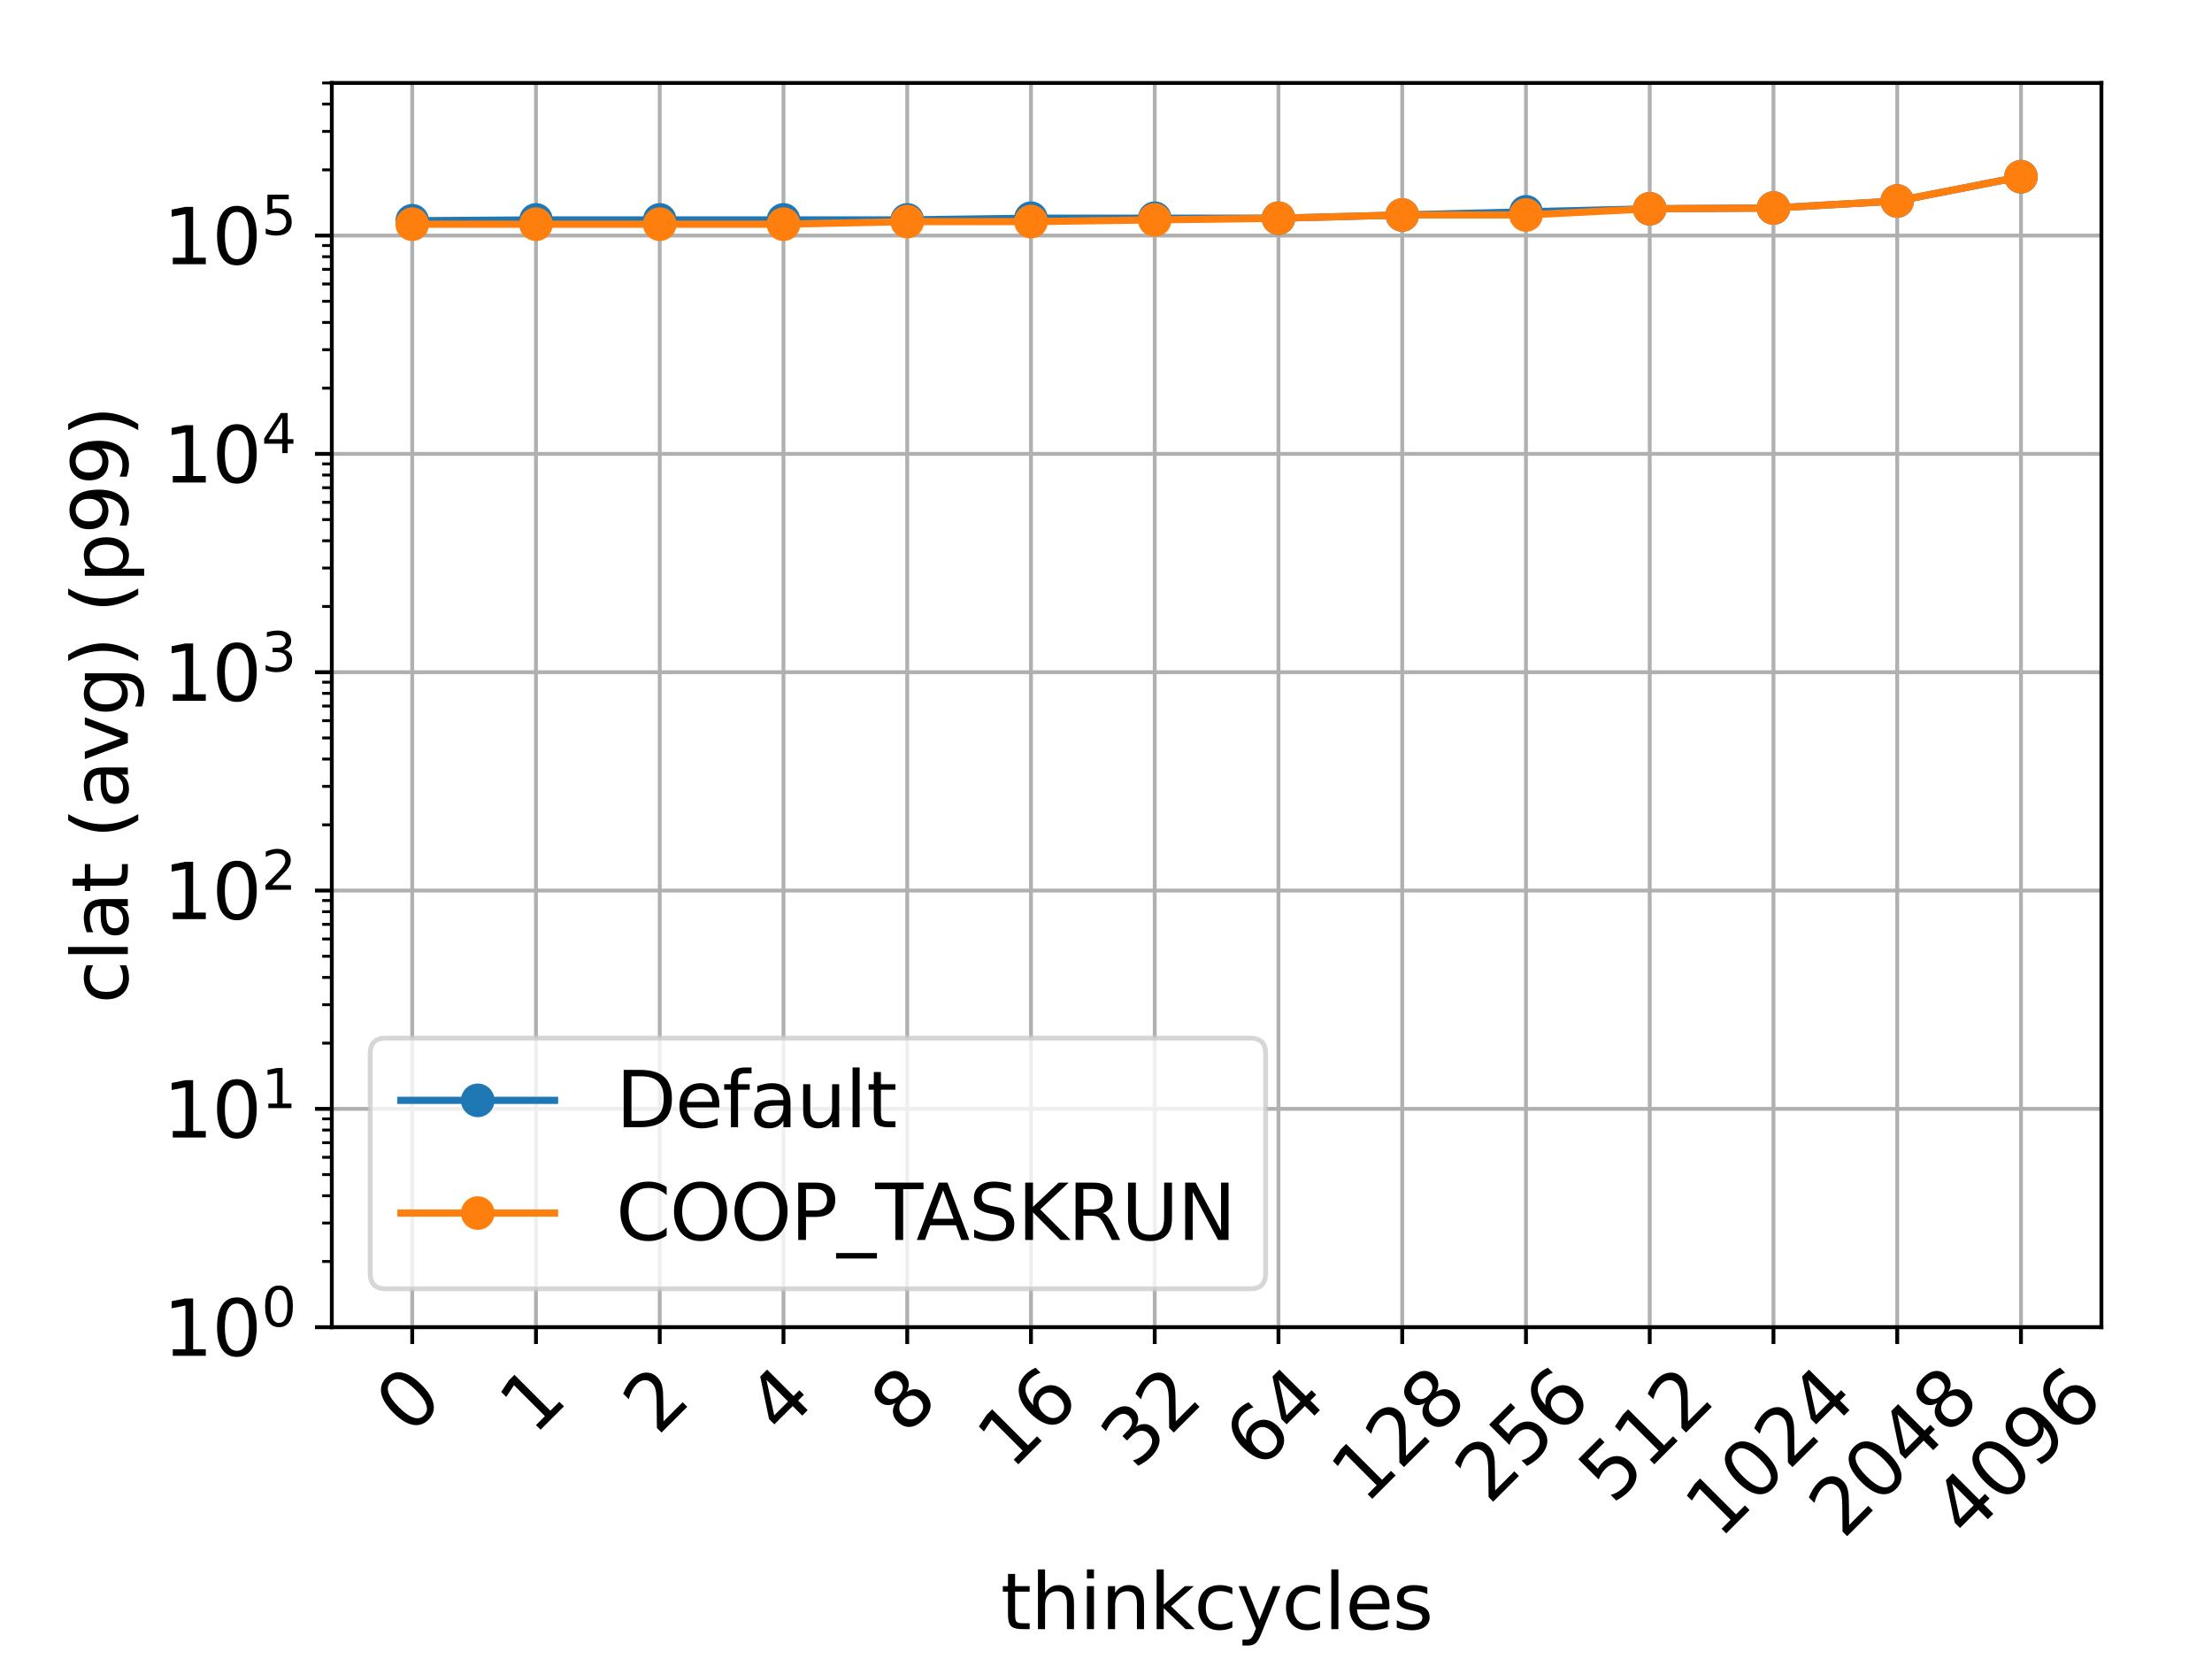 <?xml version="1.0" encoding="utf-8" standalone="no"?>
<!DOCTYPE svg PUBLIC "-//W3C//DTD SVG 1.1//EN"
  "http://www.w3.org/Graphics/SVG/1.1/DTD/svg11.dtd">
<svg xmlns:xlink="http://www.w3.org/1999/xlink" width="460.8pt" height="345.6pt" viewBox="0 0 460.8 345.6" xmlns="http://www.w3.org/2000/svg" version="1.1">
 <defs>
  <style type="text/css">*{stroke-linejoin: round; stroke-linecap: butt}</style>
 </defs>
 <g id="figure_1">
  <g id="patch_1">
   <path d="M 0 345.6 
L 460.8 345.6 
L 460.8 0 
L 0 0 
z
" style="fill: #ffffff"/>
  </g>
  <g id="axes_1">
   <g id="patch_2">
    <path d="M 69.12 276.48 
L 437.76 276.48 
L 437.76 17.28 
L 69.12 17.28 
z
" style="fill: #ffffff"/>
   </g>
   <g id="matplotlib.axis_1">
    <g id="xtick_1">
     <g id="line2d_1">
      <path d="M 85.876 276.48 
L 85.876 17.28 
" clip-path="url(#p24922ea3fd)" style="fill: none; stroke: #b0b0b0; stroke-width: 0.8; stroke-linecap: square"/>
     </g>
     <g id="line2d_2">
      <defs>
       <path id="mba0358e2eb" d="M 0 0 
L 0 3.5 
" style="stroke: #000000; stroke-width: 0.8"/>
      </defs>
      <g>
       <use xlink:href="#mba0358e2eb" x="85.876" y="276.48" style="stroke: #000000; stroke-width: 0.8"/>
      </g>
     </g>
     <g id="text_1">
      <!-- 0 -->
      <g transform="translate(85.399 299.275) rotate(-45) scale(0.16 -0.16)">
       <defs>
        <path id="DejaVuSans-30" d="M 2034 4250 
Q 1547 4250 1301 3770 
Q 1056 3291 1056 2328 
Q 1056 1369 1301 889 
Q 1547 409 2034 409 
Q 2525 409 2770 889 
Q 3016 1369 3016 2328 
Q 3016 3291 2770 3770 
Q 2525 4250 2034 4250 
z
M 2034 4750 
Q 2819 4750 3233 4129 
Q 3647 3509 3647 2328 
Q 3647 1150 3233 529 
Q 2819 -91 2034 -91 
Q 1250 -91 836 529 
Q 422 1150 422 2328 
Q 422 3509 836 4129 
Q 1250 4750 2034 4750 
z
" transform="scale(0.016)"/>
       </defs>
       <use xlink:href="#DejaVuSans-30"/>
      </g>
     </g>
    </g>
    <g id="xtick_2">
     <g id="line2d_3">
      <path d="M 111.655 276.48 
L 111.655 17.28 
" clip-path="url(#p24922ea3fd)" style="fill: none; stroke: #b0b0b0; stroke-width: 0.8; stroke-linecap: square"/>
     </g>
     <g id="line2d_4">
      <g>
       <use xlink:href="#mba0358e2eb" x="111.655" y="276.48" style="stroke: #000000; stroke-width: 0.8"/>
      </g>
     </g>
     <g id="text_2">
      <!-- 1 -->
      <g transform="translate(111.178 299.275) rotate(-45) scale(0.16 -0.16)">
       <defs>
        <path id="DejaVuSans-31" d="M 794 531 
L 1825 531 
L 1825 4091 
L 703 3866 
L 703 4441 
L 1819 4666 
L 2450 4666 
L 2450 531 
L 3481 531 
L 3481 0 
L 794 0 
L 794 531 
z
" transform="scale(0.016)"/>
       </defs>
       <use xlink:href="#DejaVuSans-31"/>
      </g>
     </g>
    </g>
    <g id="xtick_3">
     <g id="line2d_5">
      <path d="M 137.434 276.48 
L 137.434 17.28 
" clip-path="url(#p24922ea3fd)" style="fill: none; stroke: #b0b0b0; stroke-width: 0.8; stroke-linecap: square"/>
     </g>
     <g id="line2d_6">
      <g>
       <use xlink:href="#mba0358e2eb" x="137.434" y="276.48" style="stroke: #000000; stroke-width: 0.8"/>
      </g>
     </g>
     <g id="text_3">
      <!-- 2 -->
      <g transform="translate(136.957 299.275) rotate(-45) scale(0.16 -0.16)">
       <defs>
        <path id="DejaVuSans-32" d="M 1228 531 
L 3431 531 
L 3431 0 
L 469 0 
L 469 531 
Q 828 903 1448 1529 
Q 2069 2156 2228 2338 
Q 2531 2678 2651 2914 
Q 2772 3150 2772 3378 
Q 2772 3750 2511 3984 
Q 2250 4219 1831 4219 
Q 1534 4219 1204 4116 
Q 875 4013 500 3803 
L 500 4441 
Q 881 4594 1212 4672 
Q 1544 4750 1819 4750 
Q 2544 4750 2975 4387 
Q 3406 4025 3406 3419 
Q 3406 3131 3298 2873 
Q 3191 2616 2906 2266 
Q 2828 2175 2409 1742 
Q 1991 1309 1228 531 
z
" transform="scale(0.016)"/>
       </defs>
       <use xlink:href="#DejaVuSans-32"/>
      </g>
     </g>
    </g>
    <g id="xtick_4">
     <g id="line2d_7">
      <path d="M 163.213 276.48 
L 163.213 17.28 
" clip-path="url(#p24922ea3fd)" style="fill: none; stroke: #b0b0b0; stroke-width: 0.8; stroke-linecap: square"/>
     </g>
     <g id="line2d_8">
      <g>
       <use xlink:href="#mba0358e2eb" x="163.213" y="276.48" style="stroke: #000000; stroke-width: 0.8"/>
      </g>
     </g>
     <g id="text_4">
      <!-- 4 -->
      <g transform="translate(162.736 299.275) rotate(-45) scale(0.16 -0.16)">
       <defs>
        <path id="DejaVuSans-34" d="M 2419 4116 
L 825 1625 
L 2419 1625 
L 2419 4116 
z
M 2253 4666 
L 3047 4666 
L 3047 1625 
L 3713 1625 
L 3713 1100 
L 3047 1100 
L 3047 0 
L 2419 0 
L 2419 1100 
L 313 1100 
L 313 1709 
L 2253 4666 
z
" transform="scale(0.016)"/>
       </defs>
       <use xlink:href="#DejaVuSans-34"/>
      </g>
     </g>
    </g>
    <g id="xtick_5">
     <g id="line2d_9">
      <path d="M 188.992 276.48 
L 188.992 17.28 
" clip-path="url(#p24922ea3fd)" style="fill: none; stroke: #b0b0b0; stroke-width: 0.8; stroke-linecap: square"/>
     </g>
     <g id="line2d_10">
      <g>
       <use xlink:href="#mba0358e2eb" x="188.992" y="276.48" style="stroke: #000000; stroke-width: 0.8"/>
      </g>
     </g>
     <g id="text_5">
      <!-- 8 -->
      <g transform="translate(188.515 299.275) rotate(-45) scale(0.16 -0.16)">
       <defs>
        <path id="DejaVuSans-38" d="M 2034 2216 
Q 1584 2216 1326 1975 
Q 1069 1734 1069 1313 
Q 1069 891 1326 650 
Q 1584 409 2034 409 
Q 2484 409 2743 651 
Q 3003 894 3003 1313 
Q 3003 1734 2745 1975 
Q 2488 2216 2034 2216 
z
M 1403 2484 
Q 997 2584 770 2862 
Q 544 3141 544 3541 
Q 544 4100 942 4425 
Q 1341 4750 2034 4750 
Q 2731 4750 3128 4425 
Q 3525 4100 3525 3541 
Q 3525 3141 3298 2862 
Q 3072 2584 2669 2484 
Q 3125 2378 3379 2068 
Q 3634 1759 3634 1313 
Q 3634 634 3220 271 
Q 2806 -91 2034 -91 
Q 1263 -91 848 271 
Q 434 634 434 1313 
Q 434 1759 690 2068 
Q 947 2378 1403 2484 
z
M 1172 3481 
Q 1172 3119 1398 2916 
Q 1625 2713 2034 2713 
Q 2441 2713 2670 2916 
Q 2900 3119 2900 3481 
Q 2900 3844 2670 4047 
Q 2441 4250 2034 4250 
Q 1625 4250 1398 4047 
Q 1172 3844 1172 3481 
z
" transform="scale(0.016)"/>
       </defs>
       <use xlink:href="#DejaVuSans-38"/>
      </g>
     </g>
    </g>
    <g id="xtick_6">
     <g id="line2d_11">
      <path d="M 214.771 276.48 
L 214.771 17.28 
" clip-path="url(#p24922ea3fd)" style="fill: none; stroke: #b0b0b0; stroke-width: 0.8; stroke-linecap: square"/>
     </g>
     <g id="line2d_12">
      <g>
       <use xlink:href="#mba0358e2eb" x="214.771" y="276.48" style="stroke: #000000; stroke-width: 0.8"/>
      </g>
     </g>
     <g id="text_6">
      <!-- 16 -->
      <g transform="translate(210.695 306.473) rotate(-45) scale(0.16 -0.16)">
       <defs>
        <path id="DejaVuSans-36" d="M 2113 2584 
Q 1688 2584 1439 2293 
Q 1191 2003 1191 1497 
Q 1191 994 1439 701 
Q 1688 409 2113 409 
Q 2538 409 2786 701 
Q 3034 994 3034 1497 
Q 3034 2003 2786 2293 
Q 2538 2584 2113 2584 
z
M 3366 4563 
L 3366 3988 
Q 3128 4100 2886 4159 
Q 2644 4219 2406 4219 
Q 1781 4219 1451 3797 
Q 1122 3375 1075 2522 
Q 1259 2794 1537 2939 
Q 1816 3084 2150 3084 
Q 2853 3084 3261 2657 
Q 3669 2231 3669 1497 
Q 3669 778 3244 343 
Q 2819 -91 2113 -91 
Q 1303 -91 875 529 
Q 447 1150 447 2328 
Q 447 3434 972 4092 
Q 1497 4750 2381 4750 
Q 2619 4750 2861 4703 
Q 3103 4656 3366 4563 
z
" transform="scale(0.016)"/>
       </defs>
       <use xlink:href="#DejaVuSans-31"/>
       <use xlink:href="#DejaVuSans-36" x="63.623"/>
      </g>
     </g>
    </g>
    <g id="xtick_7">
     <g id="line2d_13">
      <path d="M 240.55 276.48 
L 240.55 17.28 
" clip-path="url(#p24922ea3fd)" style="fill: none; stroke: #b0b0b0; stroke-width: 0.8; stroke-linecap: square"/>
     </g>
     <g id="line2d_14">
      <g>
       <use xlink:href="#mba0358e2eb" x="240.55" y="276.48" style="stroke: #000000; stroke-width: 0.8"/>
      </g>
     </g>
     <g id="text_7">
      <!-- 32 -->
      <g transform="translate(236.474 306.473) rotate(-45) scale(0.16 -0.16)">
       <defs>
        <path id="DejaVuSans-33" d="M 2597 2516 
Q 3050 2419 3304 2112 
Q 3559 1806 3559 1356 
Q 3559 666 3084 287 
Q 2609 -91 1734 -91 
Q 1441 -91 1130 -33 
Q 819 25 488 141 
L 488 750 
Q 750 597 1062 519 
Q 1375 441 1716 441 
Q 2309 441 2620 675 
Q 2931 909 2931 1356 
Q 2931 1769 2642 2001 
Q 2353 2234 1838 2234 
L 1294 2234 
L 1294 2753 
L 1863 2753 
Q 2328 2753 2575 2939 
Q 2822 3125 2822 3475 
Q 2822 3834 2567 4026 
Q 2313 4219 1838 4219 
Q 1578 4219 1281 4162 
Q 984 4106 628 3988 
L 628 4550 
Q 988 4650 1302 4700 
Q 1616 4750 1894 4750 
Q 2613 4750 3031 4423 
Q 3450 4097 3450 3541 
Q 3450 3153 3228 2886 
Q 3006 2619 2597 2516 
z
" transform="scale(0.016)"/>
       </defs>
       <use xlink:href="#DejaVuSans-33"/>
       <use xlink:href="#DejaVuSans-32" x="63.623"/>
      </g>
     </g>
    </g>
    <g id="xtick_8">
     <g id="line2d_15">
      <path d="M 266.33 276.48 
L 266.33 17.28 
" clip-path="url(#p24922ea3fd)" style="fill: none; stroke: #b0b0b0; stroke-width: 0.8; stroke-linecap: square"/>
     </g>
     <g id="line2d_16">
      <g>
       <use xlink:href="#mba0358e2eb" x="266.33" y="276.48" style="stroke: #000000; stroke-width: 0.8"/>
      </g>
     </g>
     <g id="text_8">
      <!-- 64 -->
      <g transform="translate(262.253 306.473) rotate(-45) scale(0.16 -0.16)">
       <use xlink:href="#DejaVuSans-36"/>
       <use xlink:href="#DejaVuSans-34" x="63.623"/>
      </g>
     </g>
    </g>
    <g id="xtick_9">
     <g id="line2d_17">
      <path d="M 292.109 276.48 
L 292.109 17.28 
" clip-path="url(#p24922ea3fd)" style="fill: none; stroke: #b0b0b0; stroke-width: 0.8; stroke-linecap: square"/>
     </g>
     <g id="line2d_18">
      <g>
       <use xlink:href="#mba0358e2eb" x="292.109" y="276.48" style="stroke: #000000; stroke-width: 0.8"/>
      </g>
     </g>
     <g id="text_9">
      <!-- 128 -->
      <g transform="translate(284.433 313.672) rotate(-45) scale(0.16 -0.16)">
       <use xlink:href="#DejaVuSans-31"/>
       <use xlink:href="#DejaVuSans-32" x="63.623"/>
       <use xlink:href="#DejaVuSans-38" x="127.246"/>
      </g>
     </g>
    </g>
    <g id="xtick_10">
     <g id="line2d_19">
      <path d="M 317.888 276.48 
L 317.888 17.28 
" clip-path="url(#p24922ea3fd)" style="fill: none; stroke: #b0b0b0; stroke-width: 0.8; stroke-linecap: square"/>
     </g>
     <g id="line2d_20">
      <g>
       <use xlink:href="#mba0358e2eb" x="317.888" y="276.48" style="stroke: #000000; stroke-width: 0.8"/>
      </g>
     </g>
     <g id="text_10">
      <!-- 256 -->
      <g transform="translate(310.212 313.672) rotate(-45) scale(0.16 -0.16)">
       <defs>
        <path id="DejaVuSans-35" d="M 691 4666 
L 3169 4666 
L 3169 4134 
L 1269 4134 
L 1269 2991 
Q 1406 3038 1543 3061 
Q 1681 3084 1819 3084 
Q 2600 3084 3056 2656 
Q 3513 2228 3513 1497 
Q 3513 744 3044 326 
Q 2575 -91 1722 -91 
Q 1428 -91 1123 -41 
Q 819 9 494 109 
L 494 744 
Q 775 591 1075 516 
Q 1375 441 1709 441 
Q 2250 441 2565 725 
Q 2881 1009 2881 1497 
Q 2881 1984 2565 2268 
Q 2250 2553 1709 2553 
Q 1456 2553 1204 2497 
Q 953 2441 691 2322 
L 691 4666 
z
" transform="scale(0.016)"/>
       </defs>
       <use xlink:href="#DejaVuSans-32"/>
       <use xlink:href="#DejaVuSans-35" x="63.623"/>
       <use xlink:href="#DejaVuSans-36" x="127.246"/>
      </g>
     </g>
    </g>
    <g id="xtick_11">
     <g id="line2d_21">
      <path d="M 343.667 276.48 
L 343.667 17.28 
" clip-path="url(#p24922ea3fd)" style="fill: none; stroke: #b0b0b0; stroke-width: 0.8; stroke-linecap: square"/>
     </g>
     <g id="line2d_22">
      <g>
       <use xlink:href="#mba0358e2eb" x="343.667" y="276.48" style="stroke: #000000; stroke-width: 0.8"/>
      </g>
     </g>
     <g id="text_11">
      <!-- 512 -->
      <g transform="translate(335.991 313.672) rotate(-45) scale(0.16 -0.16)">
       <use xlink:href="#DejaVuSans-35"/>
       <use xlink:href="#DejaVuSans-31" x="63.623"/>
       <use xlink:href="#DejaVuSans-32" x="127.246"/>
      </g>
     </g>
    </g>
    <g id="xtick_12">
     <g id="line2d_23">
      <path d="M 369.446 276.48 
L 369.446 17.28 
" clip-path="url(#p24922ea3fd)" style="fill: none; stroke: #b0b0b0; stroke-width: 0.8; stroke-linecap: square"/>
     </g>
     <g id="line2d_24">
      <g>
       <use xlink:href="#mba0358e2eb" x="369.446" y="276.48" style="stroke: #000000; stroke-width: 0.8"/>
      </g>
     </g>
     <g id="text_12">
      <!-- 1024 -->
      <g transform="translate(358.171 320.87) rotate(-45) scale(0.16 -0.16)">
       <use xlink:href="#DejaVuSans-31"/>
       <use xlink:href="#DejaVuSans-30" x="63.623"/>
       <use xlink:href="#DejaVuSans-32" x="127.246"/>
       <use xlink:href="#DejaVuSans-34" x="190.869"/>
      </g>
     </g>
    </g>
    <g id="xtick_13">
     <g id="line2d_25">
      <path d="M 395.225 276.48 
L 395.225 17.28 
" clip-path="url(#p24922ea3fd)" style="fill: none; stroke: #b0b0b0; stroke-width: 0.8; stroke-linecap: square"/>
     </g>
     <g id="line2d_26">
      <g>
       <use xlink:href="#mba0358e2eb" x="395.225" y="276.48" style="stroke: #000000; stroke-width: 0.8"/>
      </g>
     </g>
     <g id="text_13">
      <!-- 2048 -->
      <g transform="translate(383.95 320.87) rotate(-45) scale(0.16 -0.16)">
       <use xlink:href="#DejaVuSans-32"/>
       <use xlink:href="#DejaVuSans-30" x="63.623"/>
       <use xlink:href="#DejaVuSans-34" x="127.246"/>
       <use xlink:href="#DejaVuSans-38" x="190.869"/>
      </g>
     </g>
    </g>
    <g id="xtick_14">
     <g id="line2d_27">
      <path d="M 421.004 276.48 
L 421.004 17.28 
" clip-path="url(#p24922ea3fd)" style="fill: none; stroke: #b0b0b0; stroke-width: 0.8; stroke-linecap: square"/>
     </g>
     <g id="line2d_28">
      <g>
       <use xlink:href="#mba0358e2eb" x="421.004" y="276.48" style="stroke: #000000; stroke-width: 0.8"/>
      </g>
     </g>
     <g id="text_14">
      <!-- 4096 -->
      <g transform="translate(409.729 320.87) rotate(-45) scale(0.16 -0.16)">
       <defs>
        <path id="DejaVuSans-39" d="M 703 97 
L 703 672 
Q 941 559 1184 500 
Q 1428 441 1663 441 
Q 2288 441 2617 861 
Q 2947 1281 2994 2138 
Q 2813 1869 2534 1725 
Q 2256 1581 1919 1581 
Q 1219 1581 811 2004 
Q 403 2428 403 3163 
Q 403 3881 828 4315 
Q 1253 4750 1959 4750 
Q 2769 4750 3195 4129 
Q 3622 3509 3622 2328 
Q 3622 1225 3098 567 
Q 2575 -91 1691 -91 
Q 1453 -91 1209 -44 
Q 966 3 703 97 
z
M 1959 2075 
Q 2384 2075 2632 2365 
Q 2881 2656 2881 3163 
Q 2881 3666 2632 3958 
Q 2384 4250 1959 4250 
Q 1534 4250 1286 3958 
Q 1038 3666 1038 3163 
Q 1038 2656 1286 2365 
Q 1534 2075 1959 2075 
z
" transform="scale(0.016)"/>
       </defs>
       <use xlink:href="#DejaVuSans-34"/>
       <use xlink:href="#DejaVuSans-30" x="63.623"/>
       <use xlink:href="#DejaVuSans-39" x="127.246"/>
       <use xlink:href="#DejaVuSans-36" x="190.869"/>
      </g>
     </g>
    </g>
    <g id="text_15">
     <!-- thinkcycles -->
     <g transform="translate(208.464 339.38) scale(0.16 -0.16)">
      <defs>
       <path id="DejaVuSans-74" d="M 1172 4494 
L 1172 3500 
L 2356 3500 
L 2356 3053 
L 1172 3053 
L 1172 1153 
Q 1172 725 1289 603 
Q 1406 481 1766 481 
L 2356 481 
L 2356 0 
L 1766 0 
Q 1100 0 847 248 
Q 594 497 594 1153 
L 594 3053 
L 172 3053 
L 172 3500 
L 594 3500 
L 594 4494 
L 1172 4494 
z
" transform="scale(0.016)"/>
       <path id="DejaVuSans-68" d="M 3513 2113 
L 3513 0 
L 2938 0 
L 2938 2094 
Q 2938 2591 2744 2837 
Q 2550 3084 2163 3084 
Q 1697 3084 1428 2787 
Q 1159 2491 1159 1978 
L 1159 0 
L 581 0 
L 581 4863 
L 1159 4863 
L 1159 2956 
Q 1366 3272 1645 3428 
Q 1925 3584 2291 3584 
Q 2894 3584 3203 3211 
Q 3513 2838 3513 2113 
z
" transform="scale(0.016)"/>
       <path id="DejaVuSans-69" d="M 603 3500 
L 1178 3500 
L 1178 0 
L 603 0 
L 603 3500 
z
M 603 4863 
L 1178 4863 
L 1178 4134 
L 603 4134 
L 603 4863 
z
" transform="scale(0.016)"/>
       <path id="DejaVuSans-6e" d="M 3513 2113 
L 3513 0 
L 2938 0 
L 2938 2094 
Q 2938 2591 2744 2837 
Q 2550 3084 2163 3084 
Q 1697 3084 1428 2787 
Q 1159 2491 1159 1978 
L 1159 0 
L 581 0 
L 581 3500 
L 1159 3500 
L 1159 2956 
Q 1366 3272 1645 3428 
Q 1925 3584 2291 3584 
Q 2894 3584 3203 3211 
Q 3513 2838 3513 2113 
z
" transform="scale(0.016)"/>
       <path id="DejaVuSans-6b" d="M 581 4863 
L 1159 4863 
L 1159 1991 
L 2875 3500 
L 3609 3500 
L 1753 1863 
L 3688 0 
L 2938 0 
L 1159 1709 
L 1159 0 
L 581 0 
L 581 4863 
z
" transform="scale(0.016)"/>
       <path id="DejaVuSans-63" d="M 3122 3366 
L 3122 2828 
Q 2878 2963 2633 3030 
Q 2388 3097 2138 3097 
Q 1578 3097 1268 2742 
Q 959 2388 959 1747 
Q 959 1106 1268 751 
Q 1578 397 2138 397 
Q 2388 397 2633 464 
Q 2878 531 3122 666 
L 3122 134 
Q 2881 22 2623 -34 
Q 2366 -91 2075 -91 
Q 1284 -91 818 406 
Q 353 903 353 1747 
Q 353 2603 823 3093 
Q 1294 3584 2113 3584 
Q 2378 3584 2631 3529 
Q 2884 3475 3122 3366 
z
" transform="scale(0.016)"/>
       <path id="DejaVuSans-79" d="M 2059 -325 
Q 1816 -950 1584 -1140 
Q 1353 -1331 966 -1331 
L 506 -1331 
L 506 -850 
L 844 -850 
Q 1081 -850 1212 -737 
Q 1344 -625 1503 -206 
L 1606 56 
L 191 3500 
L 800 3500 
L 1894 763 
L 2988 3500 
L 3597 3500 
L 2059 -325 
z
" transform="scale(0.016)"/>
       <path id="DejaVuSans-6c" d="M 603 4863 
L 1178 4863 
L 1178 0 
L 603 0 
L 603 4863 
z
" transform="scale(0.016)"/>
       <path id="DejaVuSans-65" d="M 3597 1894 
L 3597 1613 
L 953 1613 
Q 991 1019 1311 708 
Q 1631 397 2203 397 
Q 2534 397 2845 478 
Q 3156 559 3463 722 
L 3463 178 
Q 3153 47 2828 -22 
Q 2503 -91 2169 -91 
Q 1331 -91 842 396 
Q 353 884 353 1716 
Q 353 2575 817 3079 
Q 1281 3584 2069 3584 
Q 2775 3584 3186 3129 
Q 3597 2675 3597 1894 
z
M 3022 2063 
Q 3016 2534 2758 2815 
Q 2500 3097 2075 3097 
Q 1594 3097 1305 2825 
Q 1016 2553 972 2059 
L 3022 2063 
z
" transform="scale(0.016)"/>
       <path id="DejaVuSans-73" d="M 2834 3397 
L 2834 2853 
Q 2591 2978 2328 3040 
Q 2066 3103 1784 3103 
Q 1356 3103 1142 2972 
Q 928 2841 928 2578 
Q 928 2378 1081 2264 
Q 1234 2150 1697 2047 
L 1894 2003 
Q 2506 1872 2764 1633 
Q 3022 1394 3022 966 
Q 3022 478 2636 193 
Q 2250 -91 1575 -91 
Q 1294 -91 989 -36 
Q 684 19 347 128 
L 347 722 
Q 666 556 975 473 
Q 1284 391 1588 391 
Q 1994 391 2212 530 
Q 2431 669 2431 922 
Q 2431 1156 2273 1281 
Q 2116 1406 1581 1522 
L 1381 1569 
Q 847 1681 609 1914 
Q 372 2147 372 2553 
Q 372 3047 722 3315 
Q 1072 3584 1716 3584 
Q 2034 3584 2315 3537 
Q 2597 3491 2834 3397 
z
" transform="scale(0.016)"/>
      </defs>
      <use xlink:href="#DejaVuSans-74"/>
      <use xlink:href="#DejaVuSans-68" x="39.209"/>
      <use xlink:href="#DejaVuSans-69" x="102.588"/>
      <use xlink:href="#DejaVuSans-6e" x="130.371"/>
      <use xlink:href="#DejaVuSans-6b" x="193.75"/>
      <use xlink:href="#DejaVuSans-63" x="251.66"/>
      <use xlink:href="#DejaVuSans-79" x="306.641"/>
      <use xlink:href="#DejaVuSans-63" x="365.82"/>
      <use xlink:href="#DejaVuSans-6c" x="420.801"/>
      <use xlink:href="#DejaVuSans-65" x="448.584"/>
      <use xlink:href="#DejaVuSans-73" x="510.107"/>
     </g>
    </g>
   </g>
   <g id="matplotlib.axis_2">
    <g id="ytick_1">
     <g id="line2d_29">
      <path d="M 69.12 276.48 
L 437.76 276.48 
" clip-path="url(#p24922ea3fd)" style="fill: none; stroke: #b0b0b0; stroke-width: 0.8; stroke-linecap: square"/>
     </g>
     <g id="line2d_30">
      <defs>
       <path id="m84128abd40" d="M 0 0 
L -3.5 0 
" style="stroke: #000000; stroke-width: 0.8"/>
      </defs>
      <g>
       <use xlink:href="#m84128abd40" x="69.12" y="276.48" style="stroke: #000000; stroke-width: 0.8"/>
      </g>
     </g>
     <g id="text_16">
      <!-- $\mathdefault{10^{0}}$ -->
      <g transform="translate(33.96 282.559) scale(0.16 -0.16)">
       <use xlink:href="#DejaVuSans-31" transform="translate(0 0.766)"/>
       <use xlink:href="#DejaVuSans-30" transform="translate(63.623 0.766)"/>
       <use xlink:href="#DejaVuSans-30" transform="translate(128.203 39.047) scale(0.7)"/>
      </g>
     </g>
    </g>
    <g id="ytick_2">
     <g id="line2d_31">
      <path d="M 69.12 230.998 
L 437.76 230.998 
" clip-path="url(#p24922ea3fd)" style="fill: none; stroke: #b0b0b0; stroke-width: 0.8; stroke-linecap: square"/>
     </g>
     <g id="line2d_32">
      <g>
       <use xlink:href="#m84128abd40" x="69.12" y="230.998" style="stroke: #000000; stroke-width: 0.8"/>
      </g>
     </g>
     <g id="text_17">
      <!-- $\mathdefault{10^{1}}$ -->
      <g transform="translate(33.96 237.077) scale(0.16 -0.16)">
       <use xlink:href="#DejaVuSans-31" transform="translate(0 0.684)"/>
       <use xlink:href="#DejaVuSans-30" transform="translate(63.623 0.684)"/>
       <use xlink:href="#DejaVuSans-31" transform="translate(128.203 38.966) scale(0.7)"/>
      </g>
     </g>
    </g>
    <g id="ytick_3">
     <g id="line2d_33">
      <path d="M 69.12 185.516 
L 437.76 185.516 
" clip-path="url(#p24922ea3fd)" style="fill: none; stroke: #b0b0b0; stroke-width: 0.8; stroke-linecap: square"/>
     </g>
     <g id="line2d_34">
      <g>
       <use xlink:href="#m84128abd40" x="69.12" y="185.516" style="stroke: #000000; stroke-width: 0.8"/>
      </g>
     </g>
     <g id="text_18">
      <!-- $\mathdefault{10^{2}}$ -->
      <g transform="translate(33.96 191.595) scale(0.16 -0.16)">
       <use xlink:href="#DejaVuSans-31" transform="translate(0 0.766)"/>
       <use xlink:href="#DejaVuSans-30" transform="translate(63.623 0.766)"/>
       <use xlink:href="#DejaVuSans-32" transform="translate(128.203 39.047) scale(0.7)"/>
      </g>
     </g>
    </g>
    <g id="ytick_4">
     <g id="line2d_35">
      <path d="M 69.12 140.034 
L 437.76 140.034 
" clip-path="url(#p24922ea3fd)" style="fill: none; stroke: #b0b0b0; stroke-width: 0.8; stroke-linecap: square"/>
     </g>
     <g id="line2d_36">
      <g>
       <use xlink:href="#m84128abd40" x="69.12" y="140.034" style="stroke: #000000; stroke-width: 0.8"/>
      </g>
     </g>
     <g id="text_19">
      <!-- $\mathdefault{10^{3}}$ -->
      <g transform="translate(33.96 146.113) scale(0.16 -0.16)">
       <use xlink:href="#DejaVuSans-31" transform="translate(0 0.766)"/>
       <use xlink:href="#DejaVuSans-30" transform="translate(63.623 0.766)"/>
       <use xlink:href="#DejaVuSans-33" transform="translate(128.203 39.047) scale(0.7)"/>
      </g>
     </g>
    </g>
    <g id="ytick_5">
     <g id="line2d_37">
      <path d="M 69.12 94.552 
L 437.76 94.552 
" clip-path="url(#p24922ea3fd)" style="fill: none; stroke: #b0b0b0; stroke-width: 0.8; stroke-linecap: square"/>
     </g>
     <g id="line2d_38">
      <g>
       <use xlink:href="#m84128abd40" x="69.12" y="94.552" style="stroke: #000000; stroke-width: 0.8"/>
      </g>
     </g>
     <g id="text_20">
      <!-- $\mathdefault{10^{4}}$ -->
      <g transform="translate(33.96 100.631) scale(0.16 -0.16)">
       <use xlink:href="#DejaVuSans-31" transform="translate(0 0.684)"/>
       <use xlink:href="#DejaVuSans-30" transform="translate(63.623 0.684)"/>
       <use xlink:href="#DejaVuSans-34" transform="translate(128.203 38.966) scale(0.7)"/>
      </g>
     </g>
    </g>
    <g id="ytick_6">
     <g id="line2d_39">
      <path d="M 69.12 49.07 
L 437.76 49.07 
" clip-path="url(#p24922ea3fd)" style="fill: none; stroke: #b0b0b0; stroke-width: 0.8; stroke-linecap: square"/>
     </g>
     <g id="line2d_40">
      <g>
       <use xlink:href="#m84128abd40" x="69.12" y="49.07" style="stroke: #000000; stroke-width: 0.8"/>
      </g>
     </g>
     <g id="text_21">
      <!-- $\mathdefault{10^{5}}$ -->
      <g transform="translate(33.96 55.149) scale(0.16 -0.16)">
       <use xlink:href="#DejaVuSans-31" transform="translate(0 0.684)"/>
       <use xlink:href="#DejaVuSans-30" transform="translate(63.623 0.684)"/>
       <use xlink:href="#DejaVuSans-35" transform="translate(128.203 38.966) scale(0.7)"/>
      </g>
     </g>
    </g>
    <g id="ytick_7">
     <g id="line2d_41">
      <defs>
       <path id="mcbd8bdb29d" d="M 0 0 
L -2 0 
" style="stroke: #000000; stroke-width: 0.6"/>
      </defs>
      <g>
       <use xlink:href="#mcbd8bdb29d" x="69.12" y="262.789" style="stroke: #000000; stroke-width: 0.6"/>
      </g>
     </g>
    </g>
    <g id="ytick_8">
     <g id="line2d_42">
      <g>
       <use xlink:href="#mcbd8bdb29d" x="69.12" y="254.78" style="stroke: #000000; stroke-width: 0.6"/>
      </g>
     </g>
    </g>
    <g id="ytick_9">
     <g id="line2d_43">
      <g>
       <use xlink:href="#mcbd8bdb29d" x="69.12" y="249.097" style="stroke: #000000; stroke-width: 0.6"/>
      </g>
     </g>
    </g>
    <g id="ytick_10">
     <g id="line2d_44">
      <g>
       <use xlink:href="#mcbd8bdb29d" x="69.12" y="244.69" style="stroke: #000000; stroke-width: 0.6"/>
      </g>
     </g>
    </g>
    <g id="ytick_11">
     <g id="line2d_45">
      <g>
       <use xlink:href="#mcbd8bdb29d" x="69.12" y="241.088" style="stroke: #000000; stroke-width: 0.6"/>
      </g>
     </g>
    </g>
    <g id="ytick_12">
     <g id="line2d_46">
      <g>
       <use xlink:href="#mcbd8bdb29d" x="69.12" y="238.043" style="stroke: #000000; stroke-width: 0.6"/>
      </g>
     </g>
    </g>
    <g id="ytick_13">
     <g id="line2d_47">
      <g>
       <use xlink:href="#mcbd8bdb29d" x="69.12" y="235.406" style="stroke: #000000; stroke-width: 0.6"/>
      </g>
     </g>
    </g>
    <g id="ytick_14">
     <g id="line2d_48">
      <g>
       <use xlink:href="#mcbd8bdb29d" x="69.12" y="233.079" style="stroke: #000000; stroke-width: 0.6"/>
      </g>
     </g>
    </g>
    <g id="ytick_15">
     <g id="line2d_49">
      <g>
       <use xlink:href="#mcbd8bdb29d" x="69.12" y="217.307" style="stroke: #000000; stroke-width: 0.6"/>
      </g>
     </g>
    </g>
    <g id="ytick_16">
     <g id="line2d_50">
      <g>
       <use xlink:href="#mcbd8bdb29d" x="69.12" y="209.298" style="stroke: #000000; stroke-width: 0.6"/>
      </g>
     </g>
    </g>
    <g id="ytick_17">
     <g id="line2d_51">
      <g>
       <use xlink:href="#mcbd8bdb29d" x="69.12" y="203.615" style="stroke: #000000; stroke-width: 0.6"/>
      </g>
     </g>
    </g>
    <g id="ytick_18">
     <g id="line2d_52">
      <g>
       <use xlink:href="#mcbd8bdb29d" x="69.12" y="199.208" style="stroke: #000000; stroke-width: 0.6"/>
      </g>
     </g>
    </g>
    <g id="ytick_19">
     <g id="line2d_53">
      <g>
       <use xlink:href="#mcbd8bdb29d" x="69.12" y="195.606" style="stroke: #000000; stroke-width: 0.6"/>
      </g>
     </g>
    </g>
    <g id="ytick_20">
     <g id="line2d_54">
      <g>
       <use xlink:href="#mcbd8bdb29d" x="69.12" y="192.561" style="stroke: #000000; stroke-width: 0.6"/>
      </g>
     </g>
    </g>
    <g id="ytick_21">
     <g id="line2d_55">
      <g>
       <use xlink:href="#mcbd8bdb29d" x="69.12" y="189.924" style="stroke: #000000; stroke-width: 0.6"/>
      </g>
     </g>
    </g>
    <g id="ytick_22">
     <g id="line2d_56">
      <g>
       <use xlink:href="#mcbd8bdb29d" x="69.12" y="187.597" style="stroke: #000000; stroke-width: 0.6"/>
      </g>
     </g>
    </g>
    <g id="ytick_23">
     <g id="line2d_57">
      <g>
       <use xlink:href="#mcbd8bdb29d" x="69.12" y="171.825" style="stroke: #000000; stroke-width: 0.6"/>
      </g>
     </g>
    </g>
    <g id="ytick_24">
     <g id="line2d_58">
      <g>
       <use xlink:href="#mcbd8bdb29d" x="69.12" y="163.816" style="stroke: #000000; stroke-width: 0.6"/>
      </g>
     </g>
    </g>
    <g id="ytick_25">
     <g id="line2d_59">
      <g>
       <use xlink:href="#mcbd8bdb29d" x="69.12" y="158.133" style="stroke: #000000; stroke-width: 0.6"/>
      </g>
     </g>
    </g>
    <g id="ytick_26">
     <g id="line2d_60">
      <g>
       <use xlink:href="#mcbd8bdb29d" x="69.12" y="153.726" style="stroke: #000000; stroke-width: 0.6"/>
      </g>
     </g>
    </g>
    <g id="ytick_27">
     <g id="line2d_61">
      <g>
       <use xlink:href="#mcbd8bdb29d" x="69.12" y="150.124" style="stroke: #000000; stroke-width: 0.6"/>
      </g>
     </g>
    </g>
    <g id="ytick_28">
     <g id="line2d_62">
      <g>
       <use xlink:href="#mcbd8bdb29d" x="69.12" y="147.08" style="stroke: #000000; stroke-width: 0.6"/>
      </g>
     </g>
    </g>
    <g id="ytick_29">
     <g id="line2d_63">
      <g>
       <use xlink:href="#mcbd8bdb29d" x="69.12" y="144.442" style="stroke: #000000; stroke-width: 0.6"/>
      </g>
     </g>
    </g>
    <g id="ytick_30">
     <g id="line2d_64">
      <g>
       <use xlink:href="#mcbd8bdb29d" x="69.12" y="142.115" style="stroke: #000000; stroke-width: 0.6"/>
      </g>
     </g>
    </g>
    <g id="ytick_31">
     <g id="line2d_65">
      <g>
       <use xlink:href="#mcbd8bdb29d" x="69.12" y="126.343" style="stroke: #000000; stroke-width: 0.6"/>
      </g>
     </g>
    </g>
    <g id="ytick_32">
     <g id="line2d_66">
      <g>
       <use xlink:href="#mcbd8bdb29d" x="69.12" y="118.334" style="stroke: #000000; stroke-width: 0.6"/>
      </g>
     </g>
    </g>
    <g id="ytick_33">
     <g id="line2d_67">
      <g>
       <use xlink:href="#mcbd8bdb29d" x="69.12" y="112.651" style="stroke: #000000; stroke-width: 0.6"/>
      </g>
     </g>
    </g>
    <g id="ytick_34">
     <g id="line2d_68">
      <g>
       <use xlink:href="#mcbd8bdb29d" x="69.12" y="108.244" style="stroke: #000000; stroke-width: 0.6"/>
      </g>
     </g>
    </g>
    <g id="ytick_35">
     <g id="line2d_69">
      <g>
       <use xlink:href="#mcbd8bdb29d" x="69.12" y="104.642" style="stroke: #000000; stroke-width: 0.6"/>
      </g>
     </g>
    </g>
    <g id="ytick_36">
     <g id="line2d_70">
      <g>
       <use xlink:href="#mcbd8bdb29d" x="69.12" y="101.598" style="stroke: #000000; stroke-width: 0.6"/>
      </g>
     </g>
    </g>
    <g id="ytick_37">
     <g id="line2d_71">
      <g>
       <use xlink:href="#mcbd8bdb29d" x="69.12" y="98.96" style="stroke: #000000; stroke-width: 0.6"/>
      </g>
     </g>
    </g>
    <g id="ytick_38">
     <g id="line2d_72">
      <g>
       <use xlink:href="#mcbd8bdb29d" x="69.12" y="96.634" style="stroke: #000000; stroke-width: 0.6"/>
      </g>
     </g>
    </g>
    <g id="ytick_39">
     <g id="line2d_73">
      <g>
       <use xlink:href="#mcbd8bdb29d" x="69.12" y="80.861" style="stroke: #000000; stroke-width: 0.6"/>
      </g>
     </g>
    </g>
    <g id="ytick_40">
     <g id="line2d_74">
      <g>
       <use xlink:href="#mcbd8bdb29d" x="69.12" y="72.852" style="stroke: #000000; stroke-width: 0.6"/>
      </g>
     </g>
    </g>
    <g id="ytick_41">
     <g id="line2d_75">
      <g>
       <use xlink:href="#mcbd8bdb29d" x="69.12" y="67.17" style="stroke: #000000; stroke-width: 0.6"/>
      </g>
     </g>
    </g>
    <g id="ytick_42">
     <g id="line2d_76">
      <g>
       <use xlink:href="#mcbd8bdb29d" x="69.12" y="62.762" style="stroke: #000000; stroke-width: 0.6"/>
      </g>
     </g>
    </g>
    <g id="ytick_43">
     <g id="line2d_77">
      <g>
       <use xlink:href="#mcbd8bdb29d" x="69.12" y="59.161" style="stroke: #000000; stroke-width: 0.6"/>
      </g>
     </g>
    </g>
    <g id="ytick_44">
     <g id="line2d_78">
      <g>
       <use xlink:href="#mcbd8bdb29d" x="69.12" y="56.116" style="stroke: #000000; stroke-width: 0.6"/>
      </g>
     </g>
    </g>
    <g id="ytick_45">
     <g id="line2d_79">
      <g>
       <use xlink:href="#mcbd8bdb29d" x="69.12" y="53.478" style="stroke: #000000; stroke-width: 0.6"/>
      </g>
     </g>
    </g>
    <g id="ytick_46">
     <g id="line2d_80">
      <g>
       <use xlink:href="#mcbd8bdb29d" x="69.12" y="51.152" style="stroke: #000000; stroke-width: 0.6"/>
      </g>
     </g>
    </g>
    <g id="ytick_47">
     <g id="line2d_81">
      <g>
       <use xlink:href="#mcbd8bdb29d" x="69.12" y="35.379" style="stroke: #000000; stroke-width: 0.6"/>
      </g>
     </g>
    </g>
    <g id="ytick_48">
     <g id="line2d_82">
      <g>
       <use xlink:href="#mcbd8bdb29d" x="69.12" y="27.37" style="stroke: #000000; stroke-width: 0.6"/>
      </g>
     </g>
    </g>
    <g id="ytick_49">
     <g id="line2d_83">
      <g>
       <use xlink:href="#mcbd8bdb29d" x="69.12" y="21.688" style="stroke: #000000; stroke-width: 0.6"/>
      </g>
     </g>
    </g>
    <g id="ytick_50">
     <g id="line2d_84">
      <g>
       <use xlink:href="#mcbd8bdb29d" x="69.12" y="17.28" style="stroke: #000000; stroke-width: 0.6"/>
      </g>
     </g>
    </g>
    <g id="text_22">
     <!-- clat (avg) (p99) -->
     <g transform="translate(26.633 209.085) rotate(-90) scale(0.16 -0.16)">
      <defs>
       <path id="DejaVuSans-61" d="M 2194 1759 
Q 1497 1759 1228 1600 
Q 959 1441 959 1056 
Q 959 750 1161 570 
Q 1363 391 1709 391 
Q 2188 391 2477 730 
Q 2766 1069 2766 1631 
L 2766 1759 
L 2194 1759 
z
M 3341 1997 
L 3341 0 
L 2766 0 
L 2766 531 
Q 2569 213 2275 61 
Q 1981 -91 1556 -91 
Q 1019 -91 701 211 
Q 384 513 384 1019 
Q 384 1609 779 1909 
Q 1175 2209 1959 2209 
L 2766 2209 
L 2766 2266 
Q 2766 2663 2505 2880 
Q 2244 3097 1772 3097 
Q 1472 3097 1187 3025 
Q 903 2953 641 2809 
L 641 3341 
Q 956 3463 1253 3523 
Q 1550 3584 1831 3584 
Q 2591 3584 2966 3190 
Q 3341 2797 3341 1997 
z
" transform="scale(0.016)"/>
       <path id="DejaVuSans-20" transform="scale(0.016)"/>
       <path id="DejaVuSans-28" d="M 1984 4856 
Q 1566 4138 1362 3434 
Q 1159 2731 1159 2009 
Q 1159 1288 1364 580 
Q 1569 -128 1984 -844 
L 1484 -844 
Q 1016 -109 783 600 
Q 550 1309 550 2009 
Q 550 2706 781 3412 
Q 1013 4119 1484 4856 
L 1984 4856 
z
" transform="scale(0.016)"/>
       <path id="DejaVuSans-76" d="M 191 3500 
L 800 3500 
L 1894 563 
L 2988 3500 
L 3597 3500 
L 2284 0 
L 1503 0 
L 191 3500 
z
" transform="scale(0.016)"/>
       <path id="DejaVuSans-67" d="M 2906 1791 
Q 2906 2416 2648 2759 
Q 2391 3103 1925 3103 
Q 1463 3103 1205 2759 
Q 947 2416 947 1791 
Q 947 1169 1205 825 
Q 1463 481 1925 481 
Q 2391 481 2648 825 
Q 2906 1169 2906 1791 
z
M 3481 434 
Q 3481 -459 3084 -895 
Q 2688 -1331 1869 -1331 
Q 1566 -1331 1297 -1286 
Q 1028 -1241 775 -1147 
L 775 -588 
Q 1028 -725 1275 -790 
Q 1522 -856 1778 -856 
Q 2344 -856 2625 -561 
Q 2906 -266 2906 331 
L 2906 616 
Q 2728 306 2450 153 
Q 2172 0 1784 0 
Q 1141 0 747 490 
Q 353 981 353 1791 
Q 353 2603 747 3093 
Q 1141 3584 1784 3584 
Q 2172 3584 2450 3431 
Q 2728 3278 2906 2969 
L 2906 3500 
L 3481 3500 
L 3481 434 
z
" transform="scale(0.016)"/>
       <path id="DejaVuSans-29" d="M 513 4856 
L 1013 4856 
Q 1481 4119 1714 3412 
Q 1947 2706 1947 2009 
Q 1947 1309 1714 600 
Q 1481 -109 1013 -844 
L 513 -844 
Q 928 -128 1133 580 
Q 1338 1288 1338 2009 
Q 1338 2731 1133 3434 
Q 928 4138 513 4856 
z
" transform="scale(0.016)"/>
       <path id="DejaVuSans-70" d="M 1159 525 
L 1159 -1331 
L 581 -1331 
L 581 3500 
L 1159 3500 
L 1159 2969 
Q 1341 3281 1617 3432 
Q 1894 3584 2278 3584 
Q 2916 3584 3314 3078 
Q 3713 2572 3713 1747 
Q 3713 922 3314 415 
Q 2916 -91 2278 -91 
Q 1894 -91 1617 61 
Q 1341 213 1159 525 
z
M 3116 1747 
Q 3116 2381 2855 2742 
Q 2594 3103 2138 3103 
Q 1681 3103 1420 2742 
Q 1159 2381 1159 1747 
Q 1159 1113 1420 752 
Q 1681 391 2138 391 
Q 2594 391 2855 752 
Q 3116 1113 3116 1747 
z
" transform="scale(0.016)"/>
      </defs>
      <use xlink:href="#DejaVuSans-63"/>
      <use xlink:href="#DejaVuSans-6c" x="54.98"/>
      <use xlink:href="#DejaVuSans-61" x="82.764"/>
      <use xlink:href="#DejaVuSans-74" x="144.043"/>
      <use xlink:href="#DejaVuSans-20" x="183.252"/>
      <use xlink:href="#DejaVuSans-28" x="215.039"/>
      <use xlink:href="#DejaVuSans-61" x="254.053"/>
      <use xlink:href="#DejaVuSans-76" x="315.332"/>
      <use xlink:href="#DejaVuSans-67" x="374.512"/>
      <use xlink:href="#DejaVuSans-29" x="437.988"/>
      <use xlink:href="#DejaVuSans-20" x="477.002"/>
      <use xlink:href="#DejaVuSans-28" x="508.789"/>
      <use xlink:href="#DejaVuSans-70" x="547.803"/>
      <use xlink:href="#DejaVuSans-39" x="611.279"/>
      <use xlink:href="#DejaVuSans-39" x="674.902"/>
      <use xlink:href="#DejaVuSans-29" x="738.525"/>
     </g>
    </g>
   </g>
   <g id="line2d_85">
    <path d="M 85.876 45.983 
L 111.655 45.807 
L 137.434 45.807 
L 163.213 45.807 
L 188.992 45.807 
L 214.771 45.459 
L 240.55 45.459 
L 266.33 45.459 
L 292.109 44.781 
L 317.888 44.125 
L 343.667 43.49 
L 369.446 43.335 
L 395.225 41.868 
L 421.004 36.813 
" clip-path="url(#p24922ea3fd)" style="fill: none; stroke: #1f77b4; stroke-width: 1.5; stroke-linecap: square"/>
    <defs>
     <path id="m1bb437e391" d="M 0 3 
C 0.796 3 1.559 2.684 2.121 2.121 
C 2.684 1.559 3 0.796 3 0 
C 3 -0.796 2.684 -1.559 2.121 -2.121 
C 1.559 -2.684 0.796 -3 0 -3 
C -0.796 -3 -1.559 -2.684 -2.121 -2.121 
C -2.684 -1.559 -3 -0.796 -3 0 
C -3 0.796 -2.684 1.559 -2.121 2.121 
C -1.559 2.684 -0.796 3 0 3 
z
" style="stroke: #1f77b4"/>
    </defs>
    <g clip-path="url(#p24922ea3fd)">
     <use xlink:href="#m1bb437e391" x="85.876" y="45.983" style="fill: #1f77b4; stroke: #1f77b4"/>
     <use xlink:href="#m1bb437e391" x="111.655" y="45.807" style="fill: #1f77b4; stroke: #1f77b4"/>
     <use xlink:href="#m1bb437e391" x="137.434" y="45.807" style="fill: #1f77b4; stroke: #1f77b4"/>
     <use xlink:href="#m1bb437e391" x="163.213" y="45.807" style="fill: #1f77b4; stroke: #1f77b4"/>
     <use xlink:href="#m1bb437e391" x="188.992" y="45.807" style="fill: #1f77b4; stroke: #1f77b4"/>
     <use xlink:href="#m1bb437e391" x="214.771" y="45.459" style="fill: #1f77b4; stroke: #1f77b4"/>
     <use xlink:href="#m1bb437e391" x="240.55" y="45.459" style="fill: #1f77b4; stroke: #1f77b4"/>
     <use xlink:href="#m1bb437e391" x="266.33" y="45.459" style="fill: #1f77b4; stroke: #1f77b4"/>
     <use xlink:href="#m1bb437e391" x="292.109" y="44.781" style="fill: #1f77b4; stroke: #1f77b4"/>
     <use xlink:href="#m1bb437e391" x="317.888" y="44.125" style="fill: #1f77b4; stroke: #1f77b4"/>
     <use xlink:href="#m1bb437e391" x="343.667" y="43.49" style="fill: #1f77b4; stroke: #1f77b4"/>
     <use xlink:href="#m1bb437e391" x="369.446" y="43.335" style="fill: #1f77b4; stroke: #1f77b4"/>
     <use xlink:href="#m1bb437e391" x="395.225" y="41.868" style="fill: #1f77b4; stroke: #1f77b4"/>
     <use xlink:href="#m1bb437e391" x="421.004" y="36.813" style="fill: #1f77b4; stroke: #1f77b4"/>
    </g>
   </g>
   <g id="line2d_86">
    <path d="M 85.876 46.705 
L 111.655 46.705 
L 137.434 46.705 
L 163.213 46.705 
L 188.992 46.161 
L 214.771 46.161 
L 240.55 45.807 
L 266.33 45.459 
L 292.109 44.781 
L 317.888 44.781 
L 343.667 43.49 
L 369.446 43.335 
L 395.225 41.868 
L 421.004 36.813 
" clip-path="url(#p24922ea3fd)" style="fill: none; stroke: #ff7f0e; stroke-width: 1.5; stroke-linecap: square"/>
    <defs>
     <path id="mf4df73817a" d="M 0 3 
C 0.796 3 1.559 2.684 2.121 2.121 
C 2.684 1.559 3 0.796 3 0 
C 3 -0.796 2.684 -1.559 2.121 -2.121 
C 1.559 -2.684 0.796 -3 0 -3 
C -0.796 -3 -1.559 -2.684 -2.121 -2.121 
C -2.684 -1.559 -3 -0.796 -3 0 
C -3 0.796 -2.684 1.559 -2.121 2.121 
C -1.559 2.684 -0.796 3 0 3 
z
" style="stroke: #ff7f0e"/>
    </defs>
    <g clip-path="url(#p24922ea3fd)">
     <use xlink:href="#mf4df73817a" x="85.876" y="46.705" style="fill: #ff7f0e; stroke: #ff7f0e"/>
     <use xlink:href="#mf4df73817a" x="111.655" y="46.705" style="fill: #ff7f0e; stroke: #ff7f0e"/>
     <use xlink:href="#mf4df73817a" x="137.434" y="46.705" style="fill: #ff7f0e; stroke: #ff7f0e"/>
     <use xlink:href="#mf4df73817a" x="163.213" y="46.705" style="fill: #ff7f0e; stroke: #ff7f0e"/>
     <use xlink:href="#mf4df73817a" x="188.992" y="46.161" style="fill: #ff7f0e; stroke: #ff7f0e"/>
     <use xlink:href="#mf4df73817a" x="214.771" y="46.161" style="fill: #ff7f0e; stroke: #ff7f0e"/>
     <use xlink:href="#mf4df73817a" x="240.55" y="45.807" style="fill: #ff7f0e; stroke: #ff7f0e"/>
     <use xlink:href="#mf4df73817a" x="266.33" y="45.459" style="fill: #ff7f0e; stroke: #ff7f0e"/>
     <use xlink:href="#mf4df73817a" x="292.109" y="44.781" style="fill: #ff7f0e; stroke: #ff7f0e"/>
     <use xlink:href="#mf4df73817a" x="317.888" y="44.781" style="fill: #ff7f0e; stroke: #ff7f0e"/>
     <use xlink:href="#mf4df73817a" x="343.667" y="43.49" style="fill: #ff7f0e; stroke: #ff7f0e"/>
     <use xlink:href="#mf4df73817a" x="369.446" y="43.335" style="fill: #ff7f0e; stroke: #ff7f0e"/>
     <use xlink:href="#mf4df73817a" x="395.225" y="41.868" style="fill: #ff7f0e; stroke: #ff7f0e"/>
     <use xlink:href="#mf4df73817a" x="421.004" y="36.813" style="fill: #ff7f0e; stroke: #ff7f0e"/>
    </g>
   </g>
   <g id="patch_3">
    <path d="M 69.12 276.48 
L 69.12 17.28 
" style="fill: none; stroke: #000000; stroke-width: 0.8; stroke-linejoin: miter; stroke-linecap: square"/>
   </g>
   <g id="patch_4">
    <path d="M 437.76 276.48 
L 437.76 17.28 
" style="fill: none; stroke: #000000; stroke-width: 0.8; stroke-linejoin: miter; stroke-linecap: square"/>
   </g>
   <g id="patch_5">
    <path d="M 69.12 276.48 
L 437.76 276.48 
" style="fill: none; stroke: #000000; stroke-width: 0.8; stroke-linejoin: miter; stroke-linecap: square"/>
   </g>
   <g id="patch_6">
    <path d="M 69.12 17.28 
L 437.76 17.28 
" style="fill: none; stroke: #000000; stroke-width: 0.8; stroke-linejoin: miter; stroke-linecap: square"/>
   </g>
   <g id="legend_1">
    <g id="patch_7">
     <path d="M 80.32 268.48 
L 260.455 268.48 
Q 263.655 268.48 263.655 265.28 
L 263.655 219.465 
Q 263.655 216.265 260.455 216.265 
L 80.32 216.265 
Q 77.12 216.265 77.12 219.465 
L 77.12 265.28 
Q 77.12 268.48 80.32 268.48 
z
" style="fill: #ffffff; opacity: 0.8; stroke: #cccccc; stroke-linejoin: miter"/>
    </g>
    <g id="line2d_87">
     <path d="M 83.52 229.222 
L 99.52 229.222 
L 115.52 229.222 
" style="fill: none; stroke: #1f77b4; stroke-width: 1.5; stroke-linecap: square"/>
     <g>
      <use xlink:href="#m1bb437e391" x="99.52" y="229.222" style="fill: #1f77b4; stroke: #1f77b4"/>
     </g>
    </g>
    <g id="text_23">
     <!-- Default -->
     <g transform="translate(128.32 234.822) scale(0.16 -0.16)">
      <defs>
       <path id="DejaVuSans-44" d="M 1259 4147 
L 1259 519 
L 2022 519 
Q 2988 519 3436 956 
Q 3884 1394 3884 2338 
Q 3884 3275 3436 3711 
Q 2988 4147 2022 4147 
L 1259 4147 
z
M 628 4666 
L 1925 4666 
Q 3281 4666 3915 4102 
Q 4550 3538 4550 2338 
Q 4550 1131 3912 565 
Q 3275 0 1925 0 
L 628 0 
L 628 4666 
z
" transform="scale(0.016)"/>
       <path id="DejaVuSans-66" d="M 2375 4863 
L 2375 4384 
L 1825 4384 
Q 1516 4384 1395 4259 
Q 1275 4134 1275 3809 
L 1275 3500 
L 2222 3500 
L 2222 3053 
L 1275 3053 
L 1275 0 
L 697 0 
L 697 3053 
L 147 3053 
L 147 3500 
L 697 3500 
L 697 3744 
Q 697 4328 969 4595 
Q 1241 4863 1831 4863 
L 2375 4863 
z
" transform="scale(0.016)"/>
       <path id="DejaVuSans-75" d="M 544 1381 
L 544 3500 
L 1119 3500 
L 1119 1403 
Q 1119 906 1312 657 
Q 1506 409 1894 409 
Q 2359 409 2629 706 
Q 2900 1003 2900 1516 
L 2900 3500 
L 3475 3500 
L 3475 0 
L 2900 0 
L 2900 538 
Q 2691 219 2414 64 
Q 2138 -91 1772 -91 
Q 1169 -91 856 284 
Q 544 659 544 1381 
z
M 1991 3584 
L 1991 3584 
z
" transform="scale(0.016)"/>
      </defs>
      <use xlink:href="#DejaVuSans-44"/>
      <use xlink:href="#DejaVuSans-65" x="77.002"/>
      <use xlink:href="#DejaVuSans-66" x="138.525"/>
      <use xlink:href="#DejaVuSans-61" x="173.73"/>
      <use xlink:href="#DejaVuSans-75" x="235.01"/>
      <use xlink:href="#DejaVuSans-6c" x="298.389"/>
      <use xlink:href="#DejaVuSans-74" x="326.172"/>
     </g>
    </g>
    <g id="line2d_88">
     <path d="M 83.52 252.708 
L 99.52 252.708 
L 115.52 252.708 
" style="fill: none; stroke: #ff7f0e; stroke-width: 1.5; stroke-linecap: square"/>
     <g>
      <use xlink:href="#mf4df73817a" x="99.52" y="252.708" style="fill: #ff7f0e; stroke: #ff7f0e"/>
     </g>
    </g>
    <g id="text_24">
     <!-- COOP_TASKRUN -->
     <g transform="translate(128.32 258.308) scale(0.16 -0.16)">
      <defs>
       <path id="DejaVuSans-43" d="M 4122 4306 
L 4122 3641 
Q 3803 3938 3442 4084 
Q 3081 4231 2675 4231 
Q 1875 4231 1450 3742 
Q 1025 3253 1025 2328 
Q 1025 1406 1450 917 
Q 1875 428 2675 428 
Q 3081 428 3442 575 
Q 3803 722 4122 1019 
L 4122 359 
Q 3791 134 3420 21 
Q 3050 -91 2638 -91 
Q 1578 -91 968 557 
Q 359 1206 359 2328 
Q 359 3453 968 4101 
Q 1578 4750 2638 4750 
Q 3056 4750 3426 4639 
Q 3797 4528 4122 4306 
z
" transform="scale(0.016)"/>
       <path id="DejaVuSans-4f" d="M 2522 4238 
Q 1834 4238 1429 3725 
Q 1025 3213 1025 2328 
Q 1025 1447 1429 934 
Q 1834 422 2522 422 
Q 3209 422 3611 934 
Q 4013 1447 4013 2328 
Q 4013 3213 3611 3725 
Q 3209 4238 2522 4238 
z
M 2522 4750 
Q 3503 4750 4090 4092 
Q 4678 3434 4678 2328 
Q 4678 1225 4090 567 
Q 3503 -91 2522 -91 
Q 1538 -91 948 565 
Q 359 1222 359 2328 
Q 359 3434 948 4092 
Q 1538 4750 2522 4750 
z
" transform="scale(0.016)"/>
       <path id="DejaVuSans-50" d="M 1259 4147 
L 1259 2394 
L 2053 2394 
Q 2494 2394 2734 2622 
Q 2975 2850 2975 3272 
Q 2975 3691 2734 3919 
Q 2494 4147 2053 4147 
L 1259 4147 
z
M 628 4666 
L 2053 4666 
Q 2838 4666 3239 4311 
Q 3641 3956 3641 3272 
Q 3641 2581 3239 2228 
Q 2838 1875 2053 1875 
L 1259 1875 
L 1259 0 
L 628 0 
L 628 4666 
z
" transform="scale(0.016)"/>
       <path id="DejaVuSans-5f" d="M 3263 -1063 
L 3263 -1509 
L -63 -1509 
L -63 -1063 
L 3263 -1063 
z
" transform="scale(0.016)"/>
       <path id="DejaVuSans-54" d="M -19 4666 
L 3928 4666 
L 3928 4134 
L 2272 4134 
L 2272 0 
L 1638 0 
L 1638 4134 
L -19 4134 
L -19 4666 
z
" transform="scale(0.016)"/>
       <path id="DejaVuSans-41" d="M 2188 4044 
L 1331 1722 
L 3047 1722 
L 2188 4044 
z
M 1831 4666 
L 2547 4666 
L 4325 0 
L 3669 0 
L 3244 1197 
L 1141 1197 
L 716 0 
L 50 0 
L 1831 4666 
z
" transform="scale(0.016)"/>
       <path id="DejaVuSans-53" d="M 3425 4513 
L 3425 3897 
Q 3066 4069 2747 4153 
Q 2428 4238 2131 4238 
Q 1616 4238 1336 4038 
Q 1056 3838 1056 3469 
Q 1056 3159 1242 3001 
Q 1428 2844 1947 2747 
L 2328 2669 
Q 3034 2534 3370 2195 
Q 3706 1856 3706 1288 
Q 3706 609 3251 259 
Q 2797 -91 1919 -91 
Q 1588 -91 1214 -16 
Q 841 59 441 206 
L 441 856 
Q 825 641 1194 531 
Q 1563 422 1919 422 
Q 2459 422 2753 634 
Q 3047 847 3047 1241 
Q 3047 1584 2836 1778 
Q 2625 1972 2144 2069 
L 1759 2144 
Q 1053 2284 737 2584 
Q 422 2884 422 3419 
Q 422 4038 858 4394 
Q 1294 4750 2059 4750 
Q 2388 4750 2728 4690 
Q 3069 4631 3425 4513 
z
" transform="scale(0.016)"/>
       <path id="DejaVuSans-4b" d="M 628 4666 
L 1259 4666 
L 1259 2694 
L 3353 4666 
L 4166 4666 
L 1850 2491 
L 4331 0 
L 3500 0 
L 1259 2247 
L 1259 0 
L 628 0 
L 628 4666 
z
" transform="scale(0.016)"/>
       <path id="DejaVuSans-52" d="M 2841 2188 
Q 3044 2119 3236 1894 
Q 3428 1669 3622 1275 
L 4263 0 
L 3584 0 
L 2988 1197 
Q 2756 1666 2539 1819 
Q 2322 1972 1947 1972 
L 1259 1972 
L 1259 0 
L 628 0 
L 628 4666 
L 2053 4666 
Q 2853 4666 3247 4331 
Q 3641 3997 3641 3322 
Q 3641 2881 3436 2590 
Q 3231 2300 2841 2188 
z
M 1259 4147 
L 1259 2491 
L 2053 2491 
Q 2509 2491 2742 2702 
Q 2975 2913 2975 3322 
Q 2975 3731 2742 3939 
Q 2509 4147 2053 4147 
L 1259 4147 
z
" transform="scale(0.016)"/>
       <path id="DejaVuSans-55" d="M 556 4666 
L 1191 4666 
L 1191 1831 
Q 1191 1081 1462 751 
Q 1734 422 2344 422 
Q 2950 422 3222 751 
Q 3494 1081 3494 1831 
L 3494 4666 
L 4128 4666 
L 4128 1753 
Q 4128 841 3676 375 
Q 3225 -91 2344 -91 
Q 1459 -91 1007 375 
Q 556 841 556 1753 
L 556 4666 
z
" transform="scale(0.016)"/>
       <path id="DejaVuSans-4e" d="M 628 4666 
L 1478 4666 
L 3547 763 
L 3547 4666 
L 4159 4666 
L 4159 0 
L 3309 0 
L 1241 3903 
L 1241 0 
L 628 0 
L 628 4666 
z
" transform="scale(0.016)"/>
      </defs>
      <use xlink:href="#DejaVuSans-43"/>
      <use xlink:href="#DejaVuSans-4f" x="69.824"/>
      <use xlink:href="#DejaVuSans-4f" x="148.535"/>
      <use xlink:href="#DejaVuSans-50" x="227.246"/>
      <use xlink:href="#DejaVuSans-5f" x="287.549"/>
      <use xlink:href="#DejaVuSans-54" x="337.549"/>
      <use xlink:href="#DejaVuSans-41" x="390.883"/>
      <use xlink:href="#DejaVuSans-53" x="459.291"/>
      <use xlink:href="#DejaVuSans-4b" x="522.768"/>
      <use xlink:href="#DejaVuSans-52" x="588.344"/>
      <use xlink:href="#DejaVuSans-55" x="657.826"/>
      <use xlink:href="#DejaVuSans-4e" x="731.02"/>
     </g>
    </g>
   </g>
  </g>
 </g>
 <defs>
  <clipPath id="p24922ea3fd">
   <rect x="69.12" y="17.28" width="368.64" height="259.2"/>
  </clipPath>
 </defs>
</svg>
